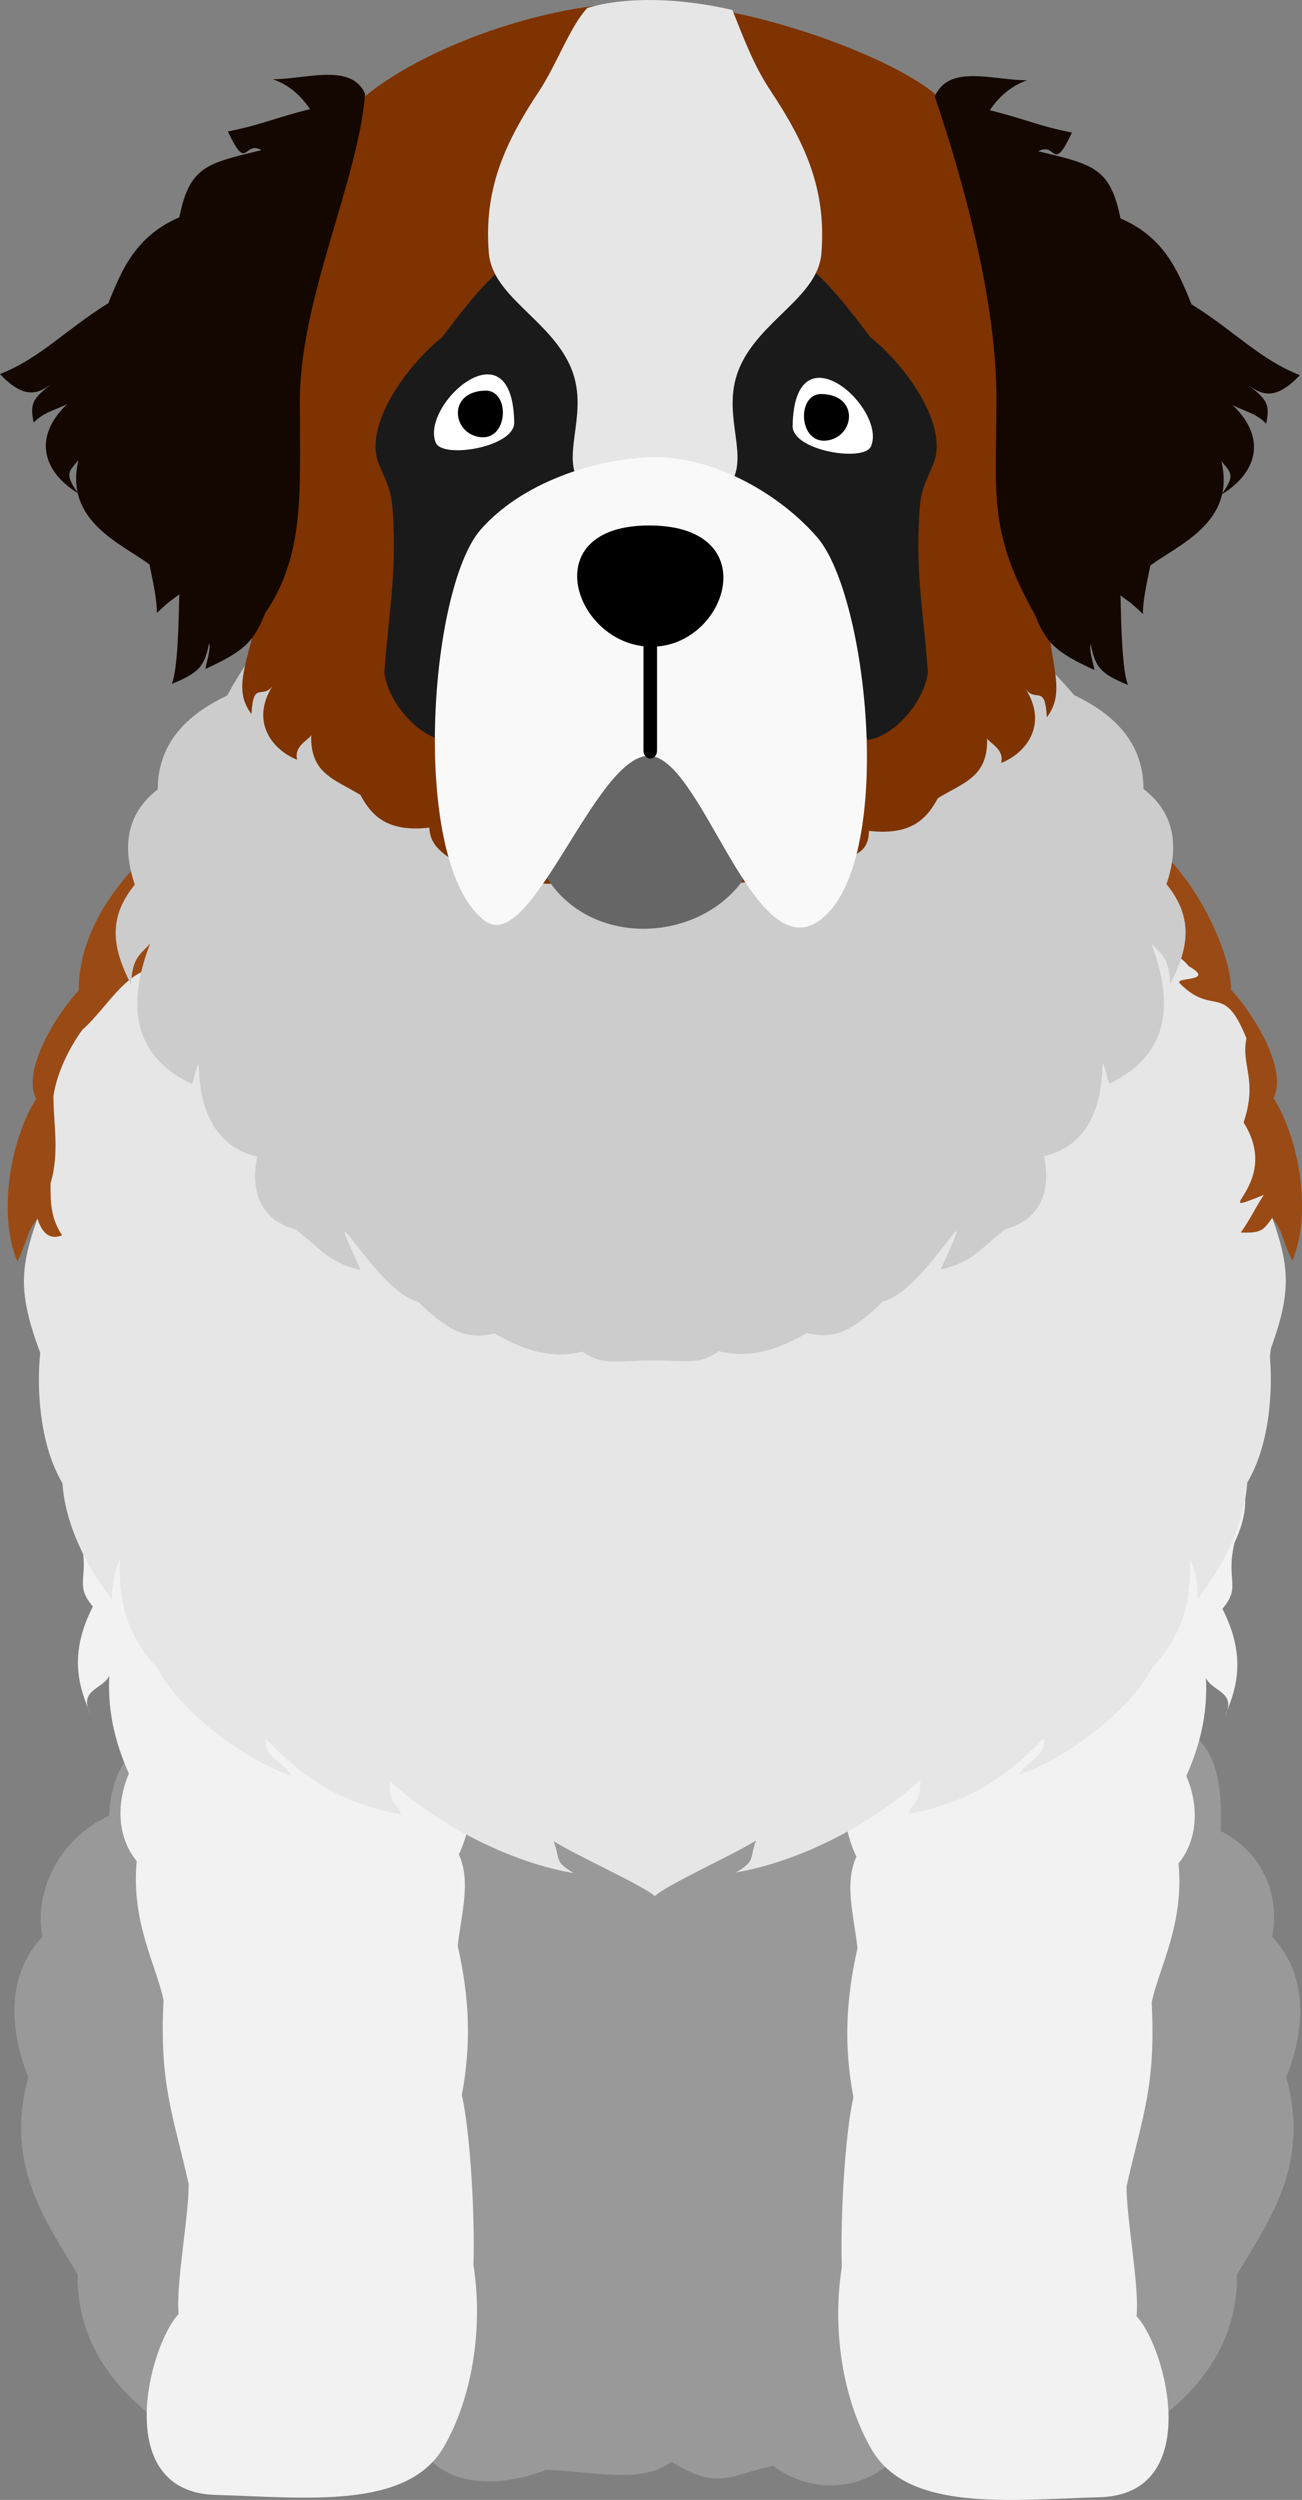 <?xml version="1.0" encoding="UTF-8"?>
<svg id="Layer_2" data-name="Layer 2" xmlns="http://www.w3.org/2000/svg" viewBox="0 0 400.13 768.23">
  <rect x="0" y="0" width="400.13" height="768.23" fill="#808080" stroke="none"/>
  <defs>
    <style>
      .cls-1, .cls-2, .cls-3, .cls-4, .cls-5, .cls-6, .cls-7, .cls-8, .cls-9, .cls-10, .cls-11, .cls-12 {
        stroke-width: 0px;
      }

      .cls-2 {
        fill: #f2f2f2;
      }

      .cls-3 {
        fill: #f9f9f9;
      }

      .cls-4 {
        fill: #1a1a1a;
      }

      .cls-5 {
        fill: #130700;
      }

      .cls-6 {
        fill: #ccc;
      }

      .cls-7 {
        fill: #666;
      }

      .cls-8 {
        fill: #9a4a14;
      }

      .cls-9 {
        fill: #999;
      }

      .cls-10 {
        fill: #7e3300;
      }

      .cls-11 {
        fill: #fff;
      }

      .cls-12 {
        fill: #e6e6e6;
      }
    </style>
  </defs>
  <g id="set">
    <g id="border">
      <g id="g11361">
        <g id="g10952">
          <g id="g16468">
            <g id="g14167">
              <path id="path19696-1-2" class="cls-9" d="M237.71,757.73c-12.76,2.55-16.92,7.96-31.32-1.25-9.33,7-23.7,2.98-38.47,2.5-9.22,3.69-25.15,6.54-35.02-2.36-13.51-2.5-32.4-7.68-51.79,3.81-16.34,0-23.92-5.89-33.49-17.28-12.91-9.69-24.02-23.95-23.77-44.29-9.64-16.08-22.69-33.81-15.12-60.49-4.75-11.88-8.15-29.97,4.32-43.21-2.68-13.37,4.78-30.03,20.52-37.22.43-14.06,7.46-24.85,23.27-27.4,29.77-149.22,279.87-104.53,299.38-2.07,15.02,3.47,19.69,13.08,18.94,34.22,12.2,6.02,18.47,19.13,15.8,32.5,12.47,13.24,9.07,31.33,4.32,43.21,7.57,26.67-5.47,44.41-15.12,60.49.26,20.34-10.85,34.6-23.76,44.29-9.56,11.39-17.16,17.28-33.49,17.28-5.21,9.56-30.87-2.89-49.93-3.11-10.79,9.22-25.99,7.73-35.29.39h0Z"/>
              <path id="path19641-9-8" class="cls-2" d="M22.45,452.97c-2.1,8.42-.41,14.21,2.41,20.52,2.71,11.77-2.19,13.2,3.67,20.19-7.28,14.35-4.64,24.19-.66,33.11-4.01-7.56,3.84-7.66,5.73-11.88-.63,11.71,2.21,21.61,6.01,30.11-4.43,10.48-2.88,20.58,2.41,26.88-1.82,18.74,6.13,32.33,8.24,42.74-1.31,26.07,2.91,34.96,7.73,56.55.04,10.03-4,30.75-3.08,39.87-9.43,10.25-20.54,54.71,11.26,55.62,27.56.79,58.95,4.66,70.17-14.67,9.16-15.79,12.08-37.37,9.16-55.99.46-15.85-1-40.79-3.56-52.22,2.91-15.79,2.38-29.55-1.27-45.88,1.25-10.61,4.05-19.8.35-28.08,5.14-10.62,4.42-24.67,3.97-26.69,1.14-5.35-.15-11.14-2.41-16.2,3.96-87.47-14.87-146.3-88.35-179.2-6.21-2.78-23.85-1.65-27.84,1.92-10.04,8.99-7.2,31.56-12.11,44.94-4.92,13.37,4.75,43.08,8.17,58.39h0Z"/>
              <path id="path19641-3-0-9" class="cls-2" d="M381.76,453.68c2.1,8.42.41,14.21-2.41,20.52-2.71,11.77,2.19,13.2-3.67,20.19,7.28,14.35,4.63,24.19.65,33.11,4.01-7.57-3.84-7.66-5.73-11.88.63,11.71-2.21,21.61-6.01,30.11,4.42,10.48,2.87,20.58-2.41,26.88,1.82,18.74-6.13,32.33-8.24,42.74,1.31,26.07-2.91,34.96-7.73,56.55-.04,10.03,4,30.75,3.08,39.87,9.43,10.25,20.54,54.71-11.26,55.62-27.56.79-58.95,4.66-70.17-14.68-9.16-15.79-12.08-37.37-9.16-55.99-.46-15.85,1-40.78,3.56-52.22-2.91-15.79-2.38-29.55,1.27-45.88-1.25-10.61-4.05-19.8-.35-28.08-5.14-10.62-4.42-24.67-3.97-26.69-1.13-5.36.15-11.14,2.41-16.2-3.95-87.47,14.87-146.3,88.36-179.2,6.21-2.78,23.85-1.65,27.84,1.92,10.04,8.99,7.19,31.56,12.11,44.94,4.92,13.37-4.75,43.08-8.17,58.39h0Z"/>
              <path id="path19637-2-6-9-6" class="cls-12" d="M232.36,565.58c-2.19,5.78-.01,6.16-6.18,9.81,22.03-3.75,44.56-17.03,56.67-28.49,0,8.24-2.37,6.2-3.63,10.51,18.16-3.57,28.86-10.14,41.43-23.17,1.11,5.38-4.73,6.37-7.7,11.28,16.21-5.65,34.98-20.97,41.25-33.13,11.15-12.13,11.72-23.65,11.45-33.43,2.7,5.8,2.45,12.36,2.45,12.36,8.4-10.8,14.41-23.6,15.21-35.73,7.29-12.27,7.92-30,6.83-40.05,6.81-18.27,6.25-26.04.86-41.29,14.44-57.53-52.59-146.54-189.74-175.27C101.64,214.94-1.46,304.95,11.51,374.45c-5.4,15.25-5.96,23.02.86,41.29-1.09,10.05-.46,27.79,6.83,40.05.8,12.13,6.81,24.92,15.21,35.73,0,0-.25-6.56,2.45-12.35-.28,9.79.3,21.31,11.45,33.43,6.27,12.15,25.04,27.48,41.25,33.13-2.97-4.91-8.82-5.91-7.71-11.28,12.56,13.03,23.27,19.6,41.43,23.17-1.26-4.31-3.63-2.26-3.63-10.5,12.11,11.46,34.63,24.74,56.67,28.49-6.16-3.66-3.99-4.03-6.18-9.81,6.89,4.36,27.5,13.62,31.11,16.88,3.6-3.48,24.22-12.74,31.11-17.09h0Z"/>
              <path id="path14092" class="cls-8" d="M44.34,263.4c-15.23,15.11-20.16,29.39-20.16,40.97-7.14,7.67-17.51,24.77-13.06,33.27-8.51,13.6-11.59,36.78-5.74,49.98,3.74-8.13,2.66-8.67,6.13-13.17,2.47,7.91,7.01,5.19,7.58,5.19-3.52-5.45-3.56-9.86-3.56-16.02,2.81-9.19.89-18.4.89-26.7,1.22-8.7,6.38-17.11,8.9-20.47,8.34-7.37,14.6-20.93,25.8-18.69,3.14-11.61,4.23-33.49-6.78-34.37h0Z"/>
              <path id="path19637-2-6-9-6-5" class="cls-8" d="M390.99,374.24c3.47,4.5,2.38,5.04,6.13,13.17,5.85-13.21,2.78-36.39-5.74-49.99,4.45-8.5-5.92-25.6-13.06-33.27,0-11.58-10.65-33.72-23.02-43.83-9.81.68-3.97,20.68-6.05,25.88,7.17,4.35,13.37,7.15,16.02,10.68,8.82,4.98-4.78,3.23-2.67,5.34,10.37,10.37,13.44-.66,20.47,16.91-1.79,8.17,3.56,12.62-.89,25.81,12.33,19.46-12.64,29.79,6.23,22.25-2.53,3.76-4.41,7.95-7.12,11.57,6.25.18,6.87-.54,9.7-4.51h0Z"/>
              <path id="path19620-9-8-0" class="cls-6" d="M330.09,213.6c10.32,4.92,21.33,13.18,21.33,28.85,10.18,7.85,10.72,18.42,7.06,29.26,8.82,10.8,6.43,20.29,1.18,30.66-.45-8.71-3.12-9.27-5.88-12.54,8.33,21.86,3.13,35.58-12.94,43.2-5.71-20.64,5.48,16.26-20,22.29,2.68,12.98-3.13,20.25-11.76,22.29-8.39,6.73-10.53,10.3-20,12.54,13.82-30.15-4.59,6.66-17.64,9.75-8.46,8.05-14.03,12.01-23.53,9.76-9.58,5.54-17.74,7.78-27.05,5.57-5.7,4.33-10.29,2.79-20.89,2.85-10.6.06-15.19,1.6-20.89-2.72-9.32,2.21-17.47-.03-27.06-5.57-9.5,2.25-15.06-1.71-23.53-9.75-13.05-3.09-31.46-39.9-17.65-9.76-9.47-2.24-11.61-5.81-20-12.54-8.63-2.04-14.45-9.32-11.77-22.29-25.47-6.04-14.28-42.93-20-22.29-16.07-7.61-21.28-21.33-12.94-43.2-2.76,3.27-5.43,3.83-5.88,12.54-5.25-10.36-7.65-19.85,1.18-30.65-3.66-10.85-3.12-21.42,7.05-29.26,0-15.67,11-23.94,21.33-28.85,58.18-106.16,209.7-60.59,260.29-.13h0Z"/>
            </g>
            <g id="g14073">
              <path id="path19524-5-5-0" class="cls-10" d="M321.71,220.43c-.54-10.47-3.3-4.41-6.48-8.64,6.88,10.93.15,19.6-7.56,22.68,1.07-4.22-3.43-6-4.32-7.56.32,11.73-6.93,13.44-15.12,18.36-3.47,6.5-8.36,11.53-21.19,10.06-.17,8.57-6.46,7.26-17.47,12.75-22.28,6.41-79.24,3.02-95.83,3.31-11-5.49-21.62-8.49-21.79-17.06-12.84,1.46-17.72-3.56-21.19-10.06-8.19-4.91-15.43-6.62-15.12-18.35-.89,1.56-5.39,3.34-4.32,7.56-7.71-3.08-14.44-11.75-7.56-22.68-3.18,4.23-5.94-1.83-6.48,8.64-4.93-6.57-2.46-12.82.18-23.46-8.66-44.98-16.8-131.33,32.27-164.19C125.43,16.88,165.13.58,198.65.75c33.52.17,80.79,18.76,91.07,30.4,20.29,36.98,63.69,125.58,33.06,165.8,1.38,10.66,3.86,16.91-1.07,23.48h0Z"/>
              <path id="path19508-84-1" class="cls-5" d="M83.8,24.34c7,2.34,10.56,7.95,11.48,9.18-11.59,2.93-14.62,4.76-25.25,6.88,6.05,12.86,4.76,2.64,10.33,5.73-16.58,4.07-22.08,4.8-25.25,20.65-13.32,5.74-17.62,15.93-21.81,26.38-13.6,8.48-20.68,16.75-33.29,21.79,8.86,9.41,13.11,5.08,18.37,1.15-8.21,6.11-9.35,7.22-8.03,13.76,3.12-3.3,7.11-3.95,10.33-5.73-11.22,10.74-6.8,21.39,3.44,27.52-4.82-6.32-2.47-7.04,0-10.32-4.53,18.9,13.37,25.79,21.81,32.12,1.38,6.6,2.29,11.14,2.29,14.91,4.5-4.36,4.77-3.97,6.89-5.73-.21,8.28-.44,22.88-2.3,27.53,8.71-3.51,10.09-5.69,11.48-12.62.46,2.66-.77,5.35-1.15,8.03,11.88-5.48,14.77-8.2,18.37-17.21,12.18-17.77,10.66-37.03,10.66-64.1-.49-31.45,18.09-68.97,20.02-95.47-4.32-9.53-17.96-4.44-28.38-4.44h0Z"/>
              <path id="path19508-8-3-7" class="cls-5" d="M315.66,24.68c-6.99,2.34-10.56,7.95-11.48,9.18,11.6,2.93,14.63,4.76,25.25,6.88-6.05,12.86-4.76,2.65-10.33,5.74,16.58,4.07,22.08,4.8,25.25,20.64,13.32,5.74,17.62,15.93,21.81,26.38,13.6,8.48,20.68,16.75,33.29,21.79-8.86,9.41-13.11,5.09-18.36,1.15,8.21,6.11,9.35,7.22,8.03,13.76-3.12-3.3-7.11-3.95-10.33-5.74,11.21,10.74,6.8,21.39-3.45,27.53,4.82-6.32,2.47-7.04,0-10.32,4.54,18.9-13.37,25.79-21.81,32.11-1.38,6.6-2.3,11.14-2.3,14.91-4.49-4.36-4.76-3.97-6.88-5.74.21,8.28.44,22.88,2.3,27.53-8.71-3.5-10.1-5.69-11.48-12.62-.46,2.66.76,5.35,1.15,8.03-11.89-5.48-14.77-8.2-18.37-17.2-14.34-25.35-11.74-37.03-11.74-64.1.49-31.45-10.52-70.06-18.93-94.93,4.32-10.07,17.96-4.98,28.38-4.98h0Z"/>
              <path id="path13893" class="cls-4" d="M153.11,83.52c-5.78,5-12.69,14.04-17.27,20.15-10.59,8.42-24.22,26.91-19.44,38.87,2.86,6.83,3.93,8.05,4.36,15.49,1.11,18.96-1.27,29.9-2.65,48.62,1.14,9.32,10.56,19.79,18.45,20.82,7.76-13.85,35.98-71.97,47.5-80.61,1.41-28.83,5.99-50.93-14.4-66.22-6.54-.79-10.92.63-16.55,2.88h0Z"/>
              <g id="g19532-3-0">
                <path id="path19518-7-1" class="cls-11" d="M158.03,129.84c-.51-31.07-29.03-5.35-24.09,6.24,2.12,4.97,24.22,1.35,24.09-6.24Z"/>
                <path id="path19528-1-3" class="cls-1" d="M149.11,120.03c-11.55.29-10.24,12.98-1.78,14.27,8.98,1.37,9.59-14.47,1.78-14.27Z"/>
              </g>
              <path id="path13893-6" class="cls-4" d="M250.17,83.43c5.78,5,12.7,14.04,17.27,20.15,10.59,8.42,24.22,26.91,19.44,38.87-2.86,6.83-3.92,8.04-4.36,15.49-1.11,18.96,1.27,29.9,2.65,48.62-1.13,9.32-10.56,19.79-18.45,20.82-7.77-13.85-35.98-71.97-47.51-80.61-1.41-28.82-5.98-50.93,14.4-66.22,6.54-.79,10.92.63,16.55,2.88h0Z"/>
              <g id="g19532-2-0-2">
                <path id="path19518-3-9-6" class="cls-11" d="M243.59,130.9c.51-31.07,29.03-5.35,24.09,6.25-2.12,4.97-24.22,1.35-24.09-6.25Z"/>
                <path id="path19528-7-7-4" class="cls-1" d="M252.51,121.08c11.56.29,10.24,12.98,1.79,14.27-8.98,1.37-9.6-14.47-1.79-14.27Z"/>
              </g>
              <path id="path13891" class="cls-12" d="M165.77,27.85c-10.8,16.27-17.13,30.46-15.54,49.92,1.07,13.21,18.56,20.32,24.98,34.64,6.13,13.7-2.51,26.1,2.37,35.17,6.6.04,17.82.18,22.31-.64,4.49.98,18.59.84,25.19.8,4.88-9.08-3.76-21.47,2.37-35.17,6.41-14.32,23.91-21.43,24.98-34.64,1.58-19.46-4.75-33.65-15.54-49.92-5.23-7.88-8.04-15.51-11.81-24.94-16.95-3.96-33.6-4.01-44.6-.61-5.23,5.56-9.49,17.51-14.71,25.39Z"/>
              <path id="path19522-2-8-7" class="cls-7" d="M227.62,271.43c-14.12,18.28-46.19,19.58-59.63-1.78-24.54-39.74,17.58-49.49,32.23-49.34,14.19.15,48.89,14.62,27.4,51.12Z"/>
              <path id="path19512-9-9-5" class="cls-3" d="M251.81,282.89c23.44-16.8,15.3-99.52-.77-117.9-12.62-14.42-33.23-25.03-50.83-24.49-17.61.54-39.88,7.83-52.49,22.25-16.08,18.38-21.8,103.12,1.38,120.28,14.07,10.41,33.5-49.88,49.92-50.77,16.41-.88,32.24,65.36,52.79,50.63Z"/>
              <path id="path19514-9-2" class="cls-1" d="M199.84,161.48c35.88.22,23.4,37.71,0,37.25-23.39-.46-35.88-37.47,0-37.25Z"/>
              <path id="path19516-3-0" class="cls-1" d="M199.81,192.84c-1.15.02-2.07,1.13-2.06,2.47v35.27c-.05,1.34.86,2.48,2,2.53,1.15.05,2.13-1,2.17-2.34,0-.06,0-.13,0-.19v-35.27c.02-1.35-.9-2.46-2.06-2.47h-.06Z"/>
            </g>
          </g>
        </g>
      </g>
    </g>
  </g>
</svg>